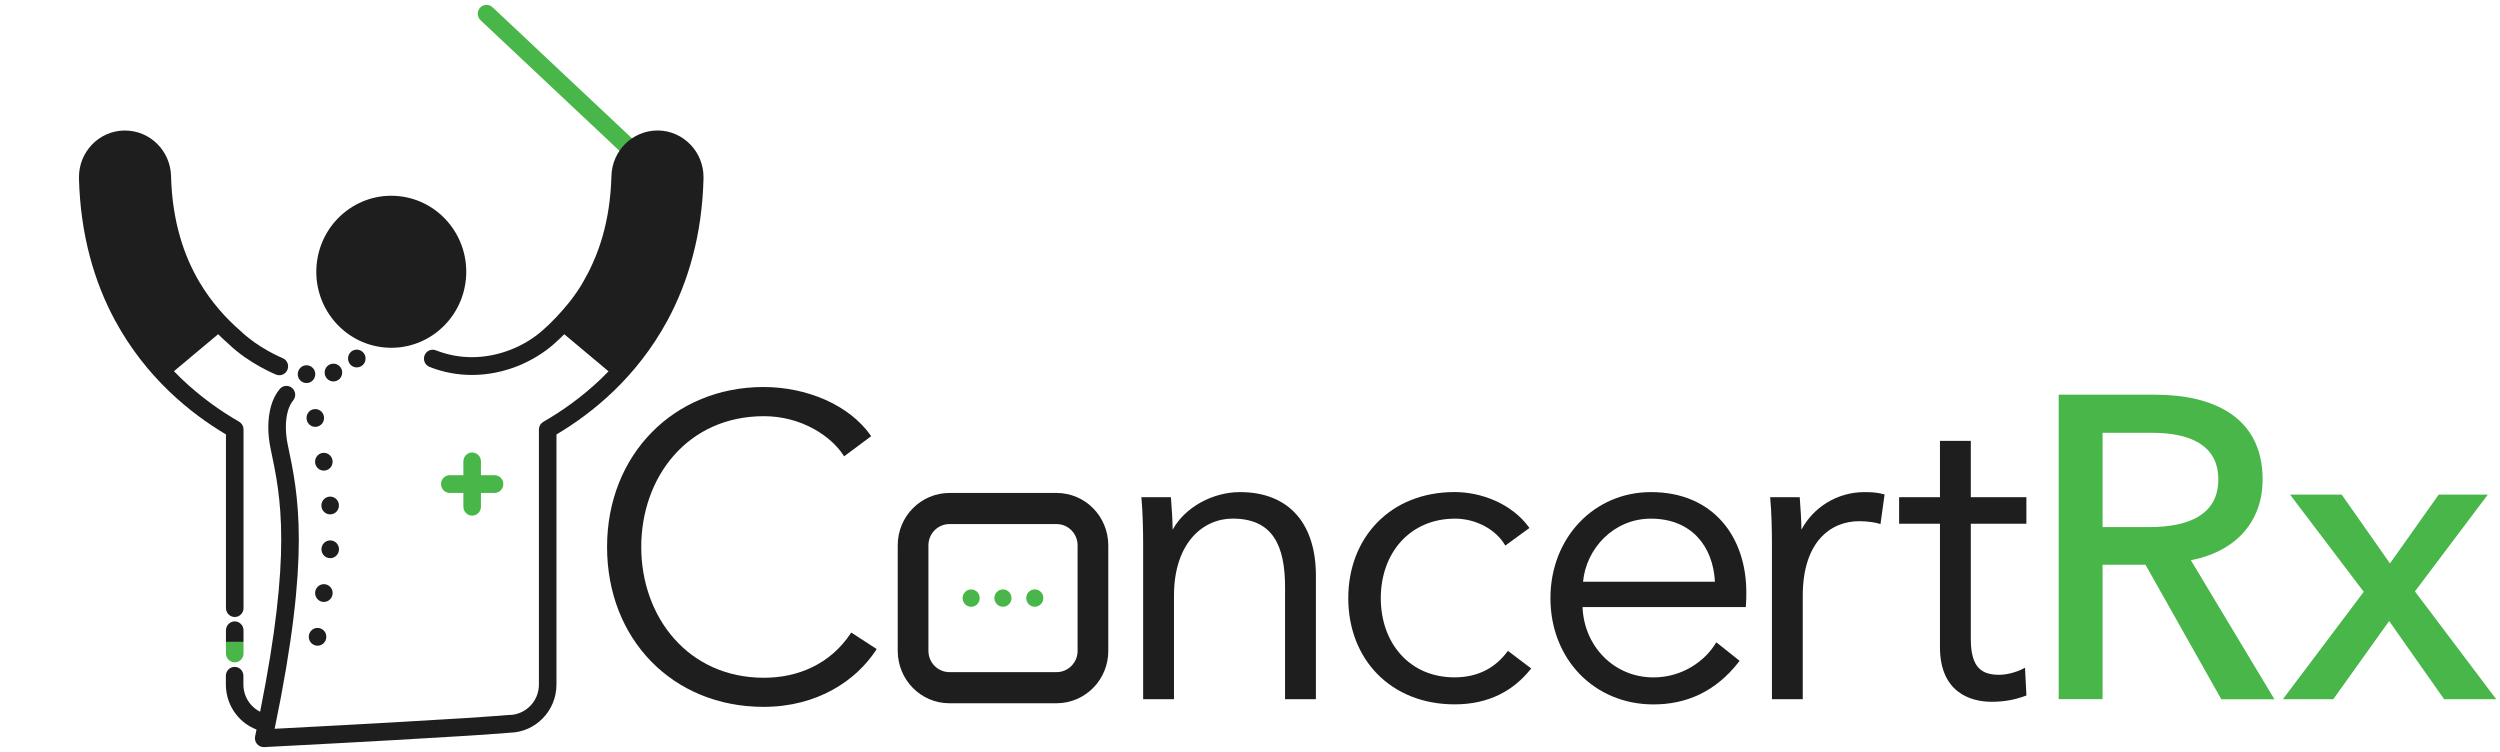 <svg width="133" height="40" viewBox="0 0 133 40" fill="none" xmlns="http://www.w3.org/2000/svg">
<path d="M26.203 0.385C26.014 0.207 25.717 0.219 25.542 0.411C25.367 0.602 25.379 0.903 25.568 1.08L33.118 8.178C33.307 8.355 33.603 8.344 33.778 8.152C33.953 7.96 33.942 7.66 33.752 7.482L26.203 0.385Z" fill="#48B649"/>
<path d="M26.309 25.279H25.586V24.546C25.586 24.285 25.376 24.072 25.119 24.072C24.862 24.072 24.652 24.285 24.652 24.546V25.279H23.929C23.672 25.279 23.462 25.492 23.462 25.752C23.462 26.012 23.672 26.225 23.929 26.225H24.652V26.959C24.652 27.219 24.862 27.432 25.119 27.432C25.376 27.432 25.586 27.219 25.586 26.959V26.225H26.309C26.566 26.225 26.776 26.012 26.776 25.752C26.776 25.492 26.568 25.279 26.309 25.279Z" fill="#48B649"/>
<path d="M12.021 34.764C12.021 35.026 12.232 35.237 12.488 35.237C12.745 35.237 12.955 35.026 12.955 34.764V34.148H12.021V34.764Z" fill="#48B649"/>
<path d="M12.022 32.352C12.022 32.612 12.232 32.825 12.489 32.825C12.745 32.825 12.956 32.612 12.956 32.352V22.841C12.956 22.836 12.953 22.829 12.953 22.825C12.953 22.808 12.951 22.791 12.948 22.775C12.946 22.761 12.944 22.746 12.941 22.732C12.937 22.718 12.932 22.704 12.928 22.69C12.923 22.675 12.918 22.661 12.911 22.647C12.904 22.633 12.897 22.621 12.89 22.607C12.883 22.595 12.876 22.581 12.867 22.569C12.857 22.557 12.848 22.545 12.836 22.533C12.827 22.522 12.818 22.51 12.806 22.5C12.794 22.491 12.785 22.481 12.773 22.472C12.759 22.462 12.748 22.451 12.734 22.444C12.729 22.441 12.724 22.436 12.72 22.434C11.761 21.883 10.682 21.135 9.637 20.132C9.508 20.009 9.38 19.881 9.254 19.749L11.604 17.78C11.796 17.97 11.989 18.152 12.185 18.32C12.731 18.843 13.348 19.238 13.831 19.507C14.319 19.779 14.673 19.924 14.687 19.929C14.928 20.026 15.198 19.907 15.294 19.666C15.39 19.422 15.273 19.148 15.035 19.051H15.033C15.005 19.039 14.675 18.902 14.239 18.656C13.803 18.41 13.261 18.052 12.811 17.619L12.792 17.603C12.006 16.922 11.245 16.07 10.619 15.022C10.199 14.312 9.837 13.507 9.571 12.575C9.305 11.645 9.13 10.585 9.1 9.367V9.369C9.067 8.016 7.975 6.944 6.647 6.944H6.589C5.258 6.975 4.201 8.078 4.201 9.421C4.201 9.443 4.201 9.464 4.201 9.485C4.274 12.471 5.013 15 6.115 17.037C6.939 18.563 7.952 19.813 8.993 20.813C10.017 21.798 11.067 22.543 12.02 23.111V32.352H12.022Z" fill="#1E1E1E"/>
<path d="M32.635 20.816C33.676 19.813 34.689 18.566 35.513 17.04C36.614 15.003 37.357 12.476 37.427 9.488C37.427 9.467 37.427 9.446 37.427 9.424C37.427 8.08 36.37 6.978 35.039 6.942H34.981C34.318 6.942 33.711 7.212 33.268 7.647C32.824 8.083 32.544 8.693 32.528 9.367V9.365C32.495 10.584 32.323 11.641 32.056 12.573C31.998 12.779 31.928 12.985 31.858 13.193C31.776 13.437 31.655 13.728 31.545 13.976C31.436 14.222 31.331 14.433 31.293 14.504C31.23 14.622 31.121 14.816 31.048 14.953C30.862 15.313 30.451 15.881 30.243 16.132C29.788 16.688 29.319 17.184 28.836 17.601L28.833 17.603C28.39 17.994 27.823 18.344 27.186 18.597C26.549 18.848 25.839 19.002 25.106 19.002C24.481 19.002 23.834 18.89 23.19 18.637C22.95 18.543 22.679 18.663 22.586 18.907C22.492 19.151 22.611 19.425 22.852 19.52C23.608 19.818 24.371 19.948 25.106 19.948C25.968 19.948 26.787 19.77 27.524 19.48C28.259 19.188 28.913 18.784 29.443 18.323C29.639 18.152 29.83 17.97 30.019 17.781L32.374 19.754C32.248 19.886 32.12 20.014 31.991 20.137C30.946 21.14 29.867 21.888 28.908 22.439C28.904 22.442 28.899 22.446 28.892 22.451C28.88 22.458 28.868 22.468 28.857 22.477C28.843 22.487 28.829 22.498 28.817 22.51C28.808 22.52 28.801 22.527 28.791 22.536C28.78 22.55 28.768 22.565 28.756 22.579C28.749 22.588 28.745 22.598 28.738 22.607C28.728 22.624 28.719 22.64 28.712 22.657C28.707 22.666 28.703 22.678 28.7 22.69C28.693 22.709 28.689 22.726 28.684 22.744C28.682 22.756 28.679 22.766 28.679 22.778C28.677 22.799 28.675 22.818 28.672 22.839C28.672 22.844 28.67 22.849 28.67 22.851V36.417C28.67 36.867 28.493 37.269 28.201 37.562C27.909 37.856 27.515 38.035 27.071 38.038L27.02 38.04H27.018C26.941 38.047 25.204 38.22 14.611 38.771C15.577 34.115 15.897 30.999 15.897 28.7C15.897 26.457 15.591 24.983 15.311 23.669C15.241 23.343 15.208 23.019 15.208 22.718C15.208 22.409 15.246 22.12 15.313 21.878C15.381 21.637 15.481 21.443 15.593 21.308C15.761 21.11 15.736 20.811 15.54 20.641C15.344 20.471 15.05 20.497 14.882 20.695C14.662 20.958 14.511 21.275 14.415 21.618C14.319 21.961 14.275 22.333 14.273 22.718C14.273 23.092 14.315 23.48 14.396 23.868C14.674 25.181 14.961 26.542 14.961 28.7C14.961 30.793 14.683 33.647 13.838 37.865C13.624 37.756 13.435 37.605 13.288 37.413C13.075 37.136 12.949 36.793 12.949 36.415V35.951C12.949 35.691 12.739 35.478 12.482 35.478C12.226 35.478 12.016 35.691 12.016 35.951V36.415C12.016 37.011 12.216 37.562 12.555 37.998C12.835 38.362 13.213 38.644 13.647 38.812C13.621 38.932 13.598 39.05 13.572 39.173C13.542 39.318 13.579 39.469 13.673 39.58C13.766 39.692 13.908 39.753 14.053 39.746C19.804 39.448 23.067 39.256 24.892 39.14C26.665 39.027 27.081 38.984 27.118 38.98C28.495 38.953 29.604 37.818 29.604 36.415V23.113C30.561 22.546 31.608 21.798 32.635 20.816Z" fill="#1E1E1E"/>
<path d="M24.787 14.838C24.994 12.615 23.384 10.642 21.191 10.432C18.997 10.223 17.052 11.855 16.845 14.078C16.638 16.301 18.248 18.274 20.441 18.484C22.634 18.694 24.58 17.061 24.787 14.838Z" fill="#1E1E1E"/>
<path d="M16.893 33.405C16.634 33.405 16.427 33.618 16.427 33.879C16.427 34.141 16.637 34.352 16.893 34.352C17.153 34.352 17.36 34.139 17.36 33.879C17.363 33.618 17.153 33.405 16.893 33.405Z" fill="#1E1E1E"/>
<path d="M17.697 31.55C17.697 31.288 17.487 31.077 17.23 31.077C16.971 31.077 16.764 31.29 16.764 31.55C16.764 31.813 16.974 32.023 17.23 32.023C17.487 32.023 17.697 31.813 17.697 31.55Z" fill="#1E1E1E"/>
<path d="M18.034 29.222C18.034 28.96 17.824 28.749 17.567 28.749C17.308 28.749 17.101 28.962 17.101 29.222C17.101 29.485 17.311 29.695 17.567 29.695C17.824 29.695 18.034 29.483 18.034 29.222Z" fill="#1E1E1E"/>
<path d="M17.564 26.419C17.305 26.419 17.098 26.632 17.098 26.892C17.098 27.155 17.308 27.365 17.564 27.365C17.823 27.365 18.031 27.152 18.031 26.892C18.034 26.632 17.823 26.419 17.564 26.419Z" fill="#1E1E1E"/>
<path d="M17.229 25.037C17.488 25.037 17.695 24.824 17.695 24.564C17.695 24.301 17.485 24.091 17.229 24.091C16.969 24.091 16.762 24.304 16.762 24.564C16.762 24.827 16.972 25.037 17.229 25.037Z" fill="#1E1E1E"/>
<path d="M16.307 22.236C16.307 22.498 16.517 22.709 16.773 22.709C17.032 22.709 17.24 22.496 17.24 22.236C17.24 21.973 17.03 21.763 16.773 21.763C16.514 21.76 16.307 21.973 16.307 22.236Z" fill="#1E1E1E"/>
<path d="M18.515 19.073C18.515 19.335 18.725 19.546 18.981 19.546C19.241 19.546 19.448 19.333 19.448 19.073C19.448 18.81 19.238 18.6 18.981 18.6C18.725 18.597 18.515 18.81 18.515 19.073Z" fill="#1E1E1E"/>
<path d="M16.307 20.378C16.566 20.378 16.773 20.165 16.773 19.905C16.773 19.642 16.563 19.432 16.307 19.432C16.048 19.432 15.84 19.645 15.84 19.905C15.838 20.167 16.048 20.378 16.307 20.378Z" fill="#1E1E1E"/>
<path d="M18.205 19.82C18.205 19.557 17.995 19.347 17.738 19.347C17.479 19.347 17.271 19.56 17.271 19.82C17.271 20.082 17.482 20.293 17.738 20.293C17.995 20.293 18.205 20.082 18.205 19.82Z" fill="#1E1E1E"/>
<path d="M12.955 33.531C12.955 33.271 12.745 33.058 12.488 33.058C12.232 33.058 12.021 33.271 12.021 33.531V34.148H12.955V33.531Z" fill="#1E1E1E"/>
<path d="M119.277 28.415C119.967 27.686 120.371 26.705 120.371 25.51C120.374 23.858 119.718 22.72 118.675 22.008C117.631 21.294 116.21 21 114.667 20.998H109.523V37.195H111.857V37.136V30.045H114.14L118.173 37.2H120.999L116.553 29.802C117.657 29.596 118.602 29.127 119.277 28.415ZM111.857 28.041V23.026H114.511C115.468 23.026 116.35 23.179 116.985 23.565C117.62 23.953 118.014 24.561 118.014 25.51C118.012 26.459 117.617 27.078 116.964 27.478C116.31 27.876 115.388 28.041 114.352 28.041H111.857Z" fill="#48B649"/>
<path d="M128.474 31.463L132.351 26.314H129.739L127.146 29.974L124.579 26.314H121.83L125.751 31.484L121.449 37.198H124.131L127.102 33.038L130.028 37.198H132.799L128.474 31.463Z" fill="#48B649"/>
<path d="M51.665 31.358C51.413 31.358 51.21 31.564 51.21 31.82C51.21 32.075 51.413 32.281 51.665 32.281C51.917 32.281 52.12 32.075 52.12 31.82C52.123 31.564 51.917 31.358 51.665 31.358Z" fill="#48B649"/>
<path d="M53.356 32.279C53.608 32.279 53.812 32.073 53.812 31.818C53.812 31.563 53.608 31.356 53.356 31.356C53.105 31.356 52.901 31.563 52.901 31.818C52.901 32.073 53.105 32.279 53.356 32.279Z" fill="#48B649"/>
<path d="M55.05 31.356C54.798 31.356 54.595 31.562 54.595 31.818C54.595 32.073 54.798 32.279 55.05 32.279C55.302 32.279 55.505 32.073 55.505 31.818C55.507 31.562 55.302 31.356 55.05 31.356Z" fill="#48B649"/>
<path d="M45.286 33.651L45.254 33.699C44.168 35.338 42.441 36.057 40.642 36.057C36.599 36.057 34.116 32.821 34.114 29.099C34.116 25.378 36.576 22.141 40.642 22.141C42.637 22.141 44.213 23.201 44.873 24.225L44.906 24.277L46.346 23.206L46.313 23.158C45.2 21.571 42.966 20.591 40.621 20.589C38.243 20.589 36.161 21.486 34.674 23C33.187 24.512 32.296 26.641 32.296 29.097C32.296 31.553 33.169 33.68 34.648 35.194C36.128 36.708 38.21 37.605 40.621 37.605C43.484 37.605 45.543 36.209 46.607 34.581L46.64 34.531L46.591 34.498L45.286 33.651Z" fill="#1E1E1E"/>
<path d="M65.959 26.18C64.508 26.182 63.023 26.996 62.386 28.181C62.379 27.713 62.339 27.02 62.297 26.506L62.293 26.452H62.239H60.72L60.727 26.516C60.794 27.24 60.815 28.283 60.815 28.849V37.198H62.456V31.688C62.456 30.28 62.846 29.255 63.427 28.584C64.01 27.912 64.788 27.59 65.579 27.59C66.664 27.592 67.35 27.956 67.777 28.591C68.204 29.227 68.368 30.147 68.365 31.255V37.196H70.006V30.618C70.006 29.291 69.672 28.181 68.998 27.401C68.321 26.622 67.303 26.177 65.959 26.18Z" fill="#1E1E1E"/>
<path d="M80.184 34.673C79.587 35.477 78.69 36.033 77.386 36.036C76.179 36.036 75.199 35.577 74.52 34.822C73.838 34.067 73.458 33.014 73.458 31.824C73.458 30.622 73.845 29.565 74.531 28.808C75.218 28.051 76.203 27.592 77.409 27.592C78.532 27.592 79.568 28.174 80.049 28.971L80.081 29.025L80.133 28.988L81.367 28.088L81.332 28.041C80.422 26.797 78.814 26.179 77.388 26.177C75.682 26.177 74.265 26.778 73.278 27.788C72.289 28.796 71.728 30.208 71.728 31.824C71.728 33.44 72.289 34.853 73.278 35.861C74.268 36.868 75.684 37.472 77.388 37.472C79.218 37.472 80.516 36.736 81.421 35.61L81.461 35.562L80.224 34.628L80.184 34.673Z" fill="#1E1E1E"/>
<path d="M87.828 26.18C86.323 26.18 84.985 26.783 84.026 27.791C83.067 28.799 82.483 30.211 82.483 31.827C82.483 33.443 83.067 34.856 84.042 35.864C85.02 36.871 86.39 37.475 87.963 37.475C89.702 37.475 91.27 36.807 92.512 35.203L92.547 35.156L91.308 34.169L91.273 34.226C90.701 35.163 89.508 36.038 87.961 36.038C85.863 36.038 84.266 34.373 84.192 32.296H92.876L92.881 32.241C92.904 31.967 92.904 31.714 92.904 31.51C92.904 30.046 92.47 28.714 91.616 27.746C90.759 26.776 89.487 26.177 87.828 26.18ZM84.218 30.949C84.381 29.187 85.844 27.592 87.826 27.592C88.899 27.592 89.728 27.956 90.302 28.562C90.864 29.156 91.182 29.986 91.235 30.949H84.218Z" fill="#1E1E1E"/>
<path d="M99.186 26.18C97.735 26.18 96.458 26.998 95.837 28.179C95.83 27.71 95.791 27.02 95.749 26.506L95.744 26.452H94.171L94.178 26.516C94.246 27.24 94.267 28.283 94.267 28.849V37.198H95.907V31.688C95.907 30.277 96.269 29.288 96.822 28.652C97.375 28.016 98.124 27.727 98.918 27.727C99.116 27.727 99.338 27.744 99.532 27.77C99.725 27.796 99.891 27.829 99.973 27.86L100.041 27.886L100.26 26.307L100.211 26.293C99.889 26.201 99.569 26.18 99.186 26.18Z" fill="#1E1E1E"/>
<path d="M107.731 35.525L107.652 35.565C107.258 35.766 106.77 35.899 106.357 35.899C105.904 35.899 105.531 35.809 105.269 35.537C105.008 35.265 104.847 34.794 104.847 34.006V27.864H107.804V27.805V26.452H104.847V23.454H103.206V26.452H101.033V27.864H103.206V34.437C103.206 35.62 103.605 36.351 104.154 36.781C104.7 37.21 105.386 37.335 105.953 37.335C106.653 37.335 107.223 37.219 107.766 37.013L107.806 36.999L107.731 35.525Z" fill="#1E1E1E"/>
<path d="M56.21 26.225H50.51C49.752 26.225 49.059 26.539 48.564 27.041C48.067 27.542 47.757 28.245 47.759 29.014V34.624C47.759 35.393 48.069 36.095 48.564 36.597C49.059 37.101 49.752 37.416 50.51 37.413H56.21C56.968 37.413 57.661 37.098 58.156 36.597C58.653 36.095 58.964 35.393 58.961 34.624V29.014C58.961 28.245 58.651 27.542 58.156 27.041C57.661 26.537 56.968 26.225 56.21 26.225ZM57.328 34.624C57.328 34.941 57.204 35.218 57.001 35.426C56.795 35.632 56.52 35.757 56.21 35.757H50.51C50.198 35.757 49.925 35.632 49.719 35.426C49.516 35.218 49.392 34.938 49.392 34.624V29.014C49.392 28.697 49.516 28.42 49.719 28.212C49.925 28.006 50.2 27.881 50.51 27.881H56.21C56.523 27.881 56.795 28.006 57.001 28.212C57.204 28.42 57.328 28.699 57.328 29.014V34.624Z" fill="#1E1E1E"/>
</svg>
